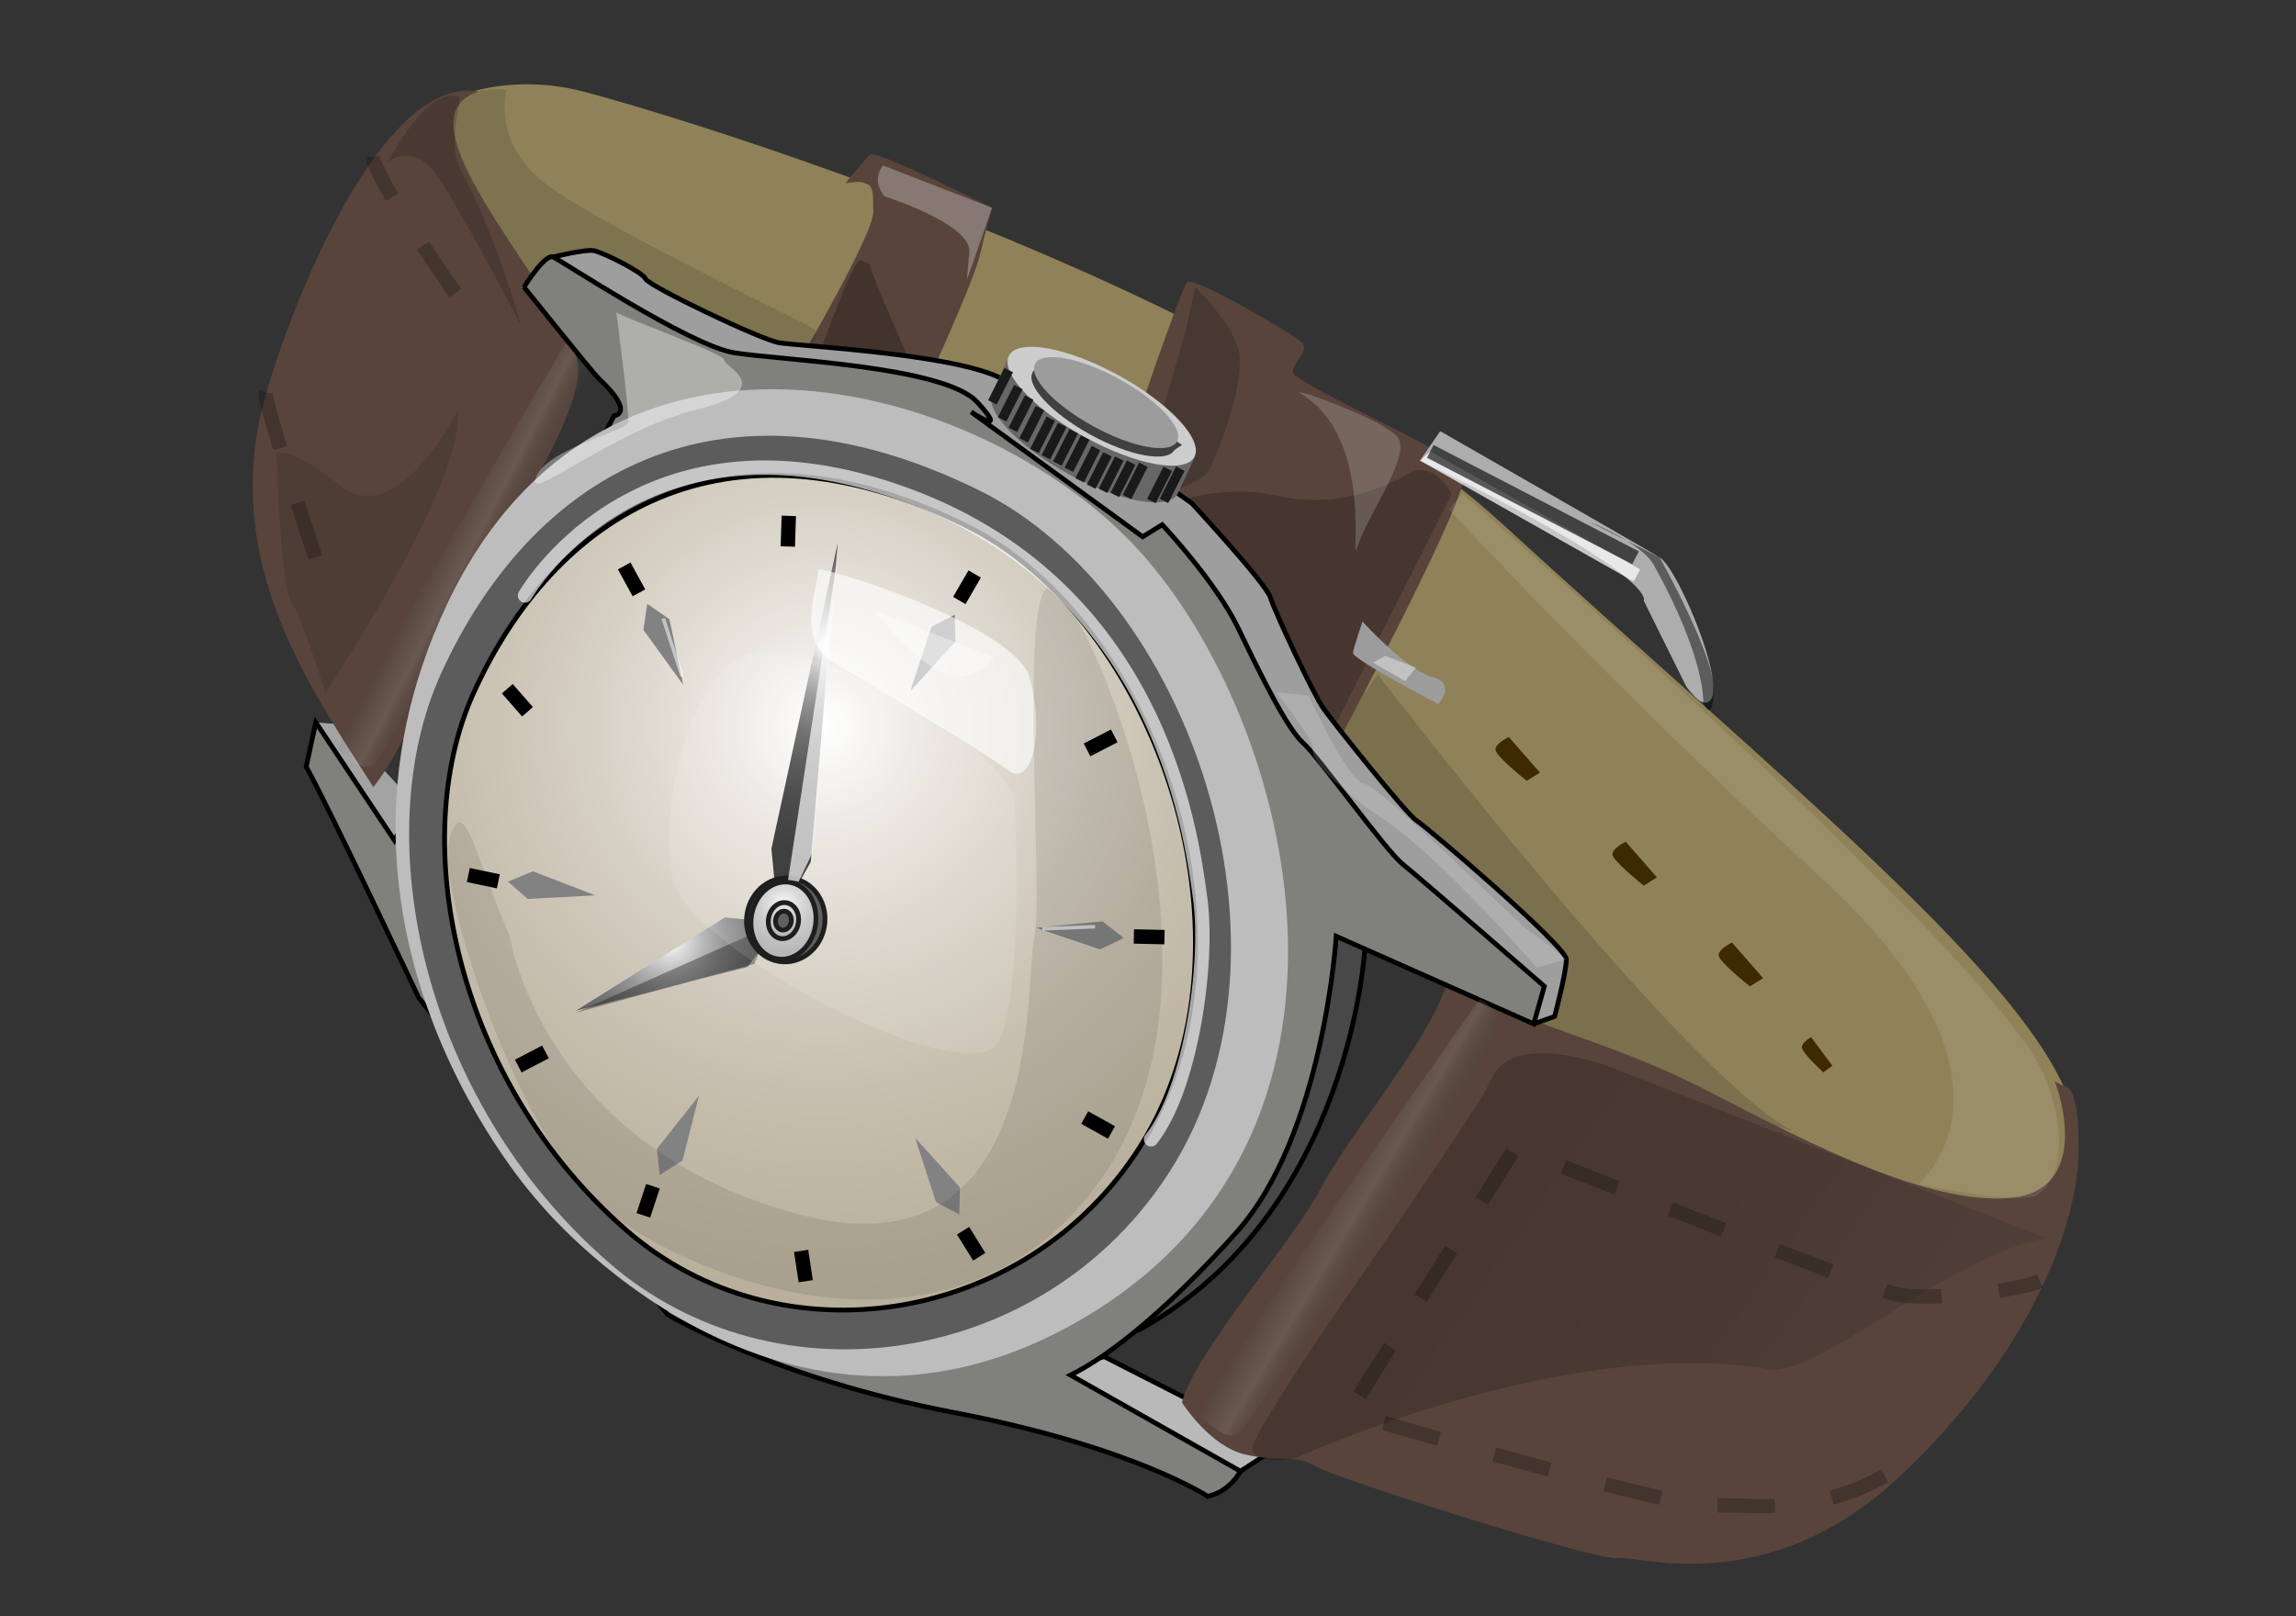 <?xml version="1.0" encoding="UTF-8" standalone="no"?>
<svg
   xmlns:dc="http://purl.org/dc/elements/1.1/"
   xmlns:cc="http://creativecommons.org/ns#"
   xmlns:rdf="http://www.w3.org/1999/02/22-rdf-syntax-ns#"
   xmlns:svg="http://www.w3.org/2000/svg"
   xmlns="http://www.w3.org/2000/svg"
   xmlns:sodipodi="http://sodipodi.sourceforge.net/DTD/sodipodi-0.dtd"
   xmlns:inkscape="http://www.inkscape.org/namespaces/inkscape"
   version="1.1"
   id="svg2"
   sodipodi:docname="watch.svg"
   inkscape:version="1.0.2-2 (e86c870879, 2021-01-15)"
   sodipodi:version="0.32"
   inkscape:output_extension="org.inkscape.output.svg.inkscape"
   x="0px"
   y="0px"
   width="125mm"
   height="88mm"
   viewBox="0 0 472.441 332.598"
   xml:space="preserve"><rect x="0" y="0" width="472.441" height="332.598" fill="#333333" stroke="none"/><defs
   id="defs355"><inkscape:perspective
     sodipodi:type="inkscape:persp3d"
     inkscape:vp_x="0 : 222.39369 : 1"
     inkscape:vp_y="0 : 1000 : 0"
     inkscape:vp_z="300 : 222.39369 : 1"
     inkscape:persp3d-origin="150 : 172.39369 : 1"
     id="perspective359" /></defs><sodipodi:namedview
   id="base"
   gridtolerance="10000"
   objecttolerance="10"
   showgrid="false"
   guidetolerance="10"
   borderopacity="1.0"
   bordercolor="#666666"
   inkscape:cy="162.37179"
   inkscape:cx="77.130426"
   inkscape:zoom="1.7408392"
   pagecolor="#ffffff"
   inkscape:document-units="px"
   inkscape:current-layer="svg2"
   inkscape:window-width="1920"
   inkscape:window-height="1017"
   inkscape:window-x="-8"
   inkscape:window-y="-8"
   inkscape:pageopacity="0.0"
   inkscape:pageshadow="2"
   fit-margin-top="0"
   fit-margin-left="0"
   fit-margin-right="0"
   fit-margin-bottom="0"
   inkscape:window-maximized="1"
   inkscape:document-rotation="0"
   units="mm">
	</sodipodi:namedview>

<g
   id="g9"
   transform="matrix(0.162,-0.971,0.971,0.162,79.528,-1301.611)">
	<path
   d="m -1491.648,492.495 31.557,-20.286 29.303,-45.983 59.056,-68.523 11.722,-81.146 4.057,-27.049 25.696,-19.385 8.565,5.41 c 0,0 6.762,9.918 5.41,25.696 -1.352,15.778 -16.68,141.555 -57.704,204.669 -41.024,63.114 -72.367,118.505 -96.474,134.793 -16.68,11.271 -27.049,0 -33.36,-8.565 -6.312,-8.566 12.172,-99.631 12.172,-99.631 z"
   id="path11"
   style="fill:#8f8259"
   inkscape:connector-curvature="0" />
	<path
   d="m -1409.149,445.16 c 0,0 -71.68,76.639 -79.794,100.982 -1.086,3.257 7.213,-48.688 7.213,-48.688 l 50.491,-57.704 6.311,-2.254 z"
   id="path13"
   style="opacity:0.14"
   inkscape:connector-curvature="0" />
	<path
   d="m -1366.322,314.424 c 0,0 30.655,11.722 35.163,10.82 4.508,-0.902 7.213,-0.451 4.959,-6.763 0,0 5.41,3.156 6.762,4.058 1.353,0.901 -6.762,27.049 -6.762,27.049 0,0 -4.057,-0.451 -10.369,-0.901 -6.311,-0.451 -32.458,-7.664 -32.458,-7.664 z"
   id="path15"
   style="fill:#58443b"
   inkscape:connector-curvature="0" />
	<path
   d="m -1364.068,455.979 c -3.156,2.705 -59.057,-16.229 -59.057,-16.229 l 29.754,-57.704 c 0,0 57.253,9.017 58.605,10.369 1.352,1.352 -7.213,23.893 -8.565,25.696 -1.352,1.803 -4.057,-0.901 -6.312,-0.901 -2.253,0 -11.27,36.064 -14.425,38.769 z"
   id="path17"
   style="fill:#58443b"
   inkscape:connector-curvature="0" />
	<path
   d="m -1318.536,245.45 c 0,0 -10.819,-1.353 -17.582,10.368 -6.762,11.722 -20.286,59.508 -21.188,61.311 -0.902,1.804 -13.524,-2.254 -13.524,-2.254 l -1.803,-58.605 42.376,-26.147 c 0,-10e-4 11.27,5.409 11.721,15.327 z"
   id="path19"
   style="opacity:0.12"
   inkscape:connector-curvature="0" />
	<path
   d="m -1365.872,445.611 c 0,0 -10.82,-11.271 -9.918,-27.049 0.902,-15.779 -9.016,-28.401 -9.016,-28.401 l -38.319,47.335 53.647,16.681 c 0,0 5.41,-3.607 3.606,-8.566 z"
   id="path21"
   style="opacity:0.21"
   inkscape:connector-curvature="0" />
	<path
   d="m -1381.65,389.5 36.966,4.268 9.017,0.45 c 0,0 -4.959,7.664 -10.82,10.82 -5.86,3.155 -22.991,-0.451 -26.598,-1.804 -3.606,-1.352 -8.565,-13.734 -8.565,-13.734 l 7.213,2.254"
   id="path23"
   style="opacity:0.26;fill:#1a1a1a"
   inkscape:connector-curvature="0" />
	<path
   d="m -1363.618,446.513 6.762,3.155 c 0,0 -16.68,45.082 -18.483,49.59 -1.803,4.508 -28.401,20.988 -28.401,13.976 0,-1.353 2.705,-4.058 2.705,-4.058 l 16.229,-11.722 c 0,0 5.41,2.705 21.188,-50.941 z"
   id="path25"
   style="fill:#adadad"
   inkscape:connector-curvature="0" />
	<path
   d="m -1341.979,326.146 c -4.959,2.705 -11.721,7.213 -18.032,11.271 -6.312,4.057 -5.41,-18.935 -5.41,-18.935 0,0 24.344,4.058 23.893,5.86 -0.451,1.804 -0.451,1.804 -0.451,1.804 z"
   id="path27"
   style="opacity:0.25"
   inkscape:connector-curvature="0" />
	<polyline
   points="-1564.68,429.382 -1569.639,444.709 -1573.696,449.218 -1578.205,444.259    -1576.401,428.931 -1564.229,400.98 -1559.271,412.251 -1564.68,429.382  "
   id="polyline29"
   style="fill:#b9b9b9;stroke:#000000" />
	<polygon
   points="-1455.133,233.277 -1465.952,247.253 -1479.927,249.057 -1455.583,227.868 "
   id="polygon31"
   style="fill:#a3a3a3" />
	<path
   d="m -1469.822,598.753 c -6.857,3.956 -21.323,8.766 -25.319,-4.407 -5.454,-17.983 6.523,-51.088 11.969,-68.477 5.927,-18.927 7.422,-38.787 12.192,-55.848 -14.331,-2.632 -32.643,-14.42 -46.336,-18.988 -12.201,-4.07 -37.535,-20.092 -48.717,-21.201 0,0 -8.115,7.214 -8.565,14.877 -0.451,7.664 1.803,10.369 0,14.877 -1.803,4.509 -9.918,61.311 -8.565,65.368 1.353,4.057 -3.606,32.459 26.598,55.45 30.204,22.991 58.155,27.95 73.031,25.696 14.877,-2.254 13.074,-5.41 13.074,-5.41"
   id="path33"
   style="fill:#58443b"
   inkscape:connector-curvature="0" />
	<path
   d="m -1319.889,240.04 c 0.936,-23.029 -62.657,-34.262 -77.538,-34.262 -30.651,0 -50.811,19.22 -69.526,36.19 18.147,9.782 41.522,7.405 59.46,18.39 6.458,3.955 26.34,11.063 33.868,9.445 13.856,-2.977 46.611,-50.499 54.341,-28.467"
   id="path35"
   style="fill:#58443b"
   inkscape:connector-curvature="0" />
	<path
   d="m -1351.445,260.777 c 0,0 2.705,6.312 2.705,8.115 0,1.803 -2.705,10.819 -4.057,11.721 -1.352,0.902 -8.565,25.696 -8.565,29.754 0,4.057 3.606,35.163 0.451,46.434 -3.155,11.271 -19.385,44.18 -19.385,44.18 0,0 -13.975,18.032 -16.68,19.385 -2.705,1.353 -18.483,12.172 -21.188,14.877 -2.705,2.705 -18.934,20.737 -19.836,22.991 -0.901,2.254 -20.737,35.164 -23.442,35.614 -2.705,0.451 -12.172,-0.45 -12.172,-0.45 l -2.254,-4.058"
   id="path37"
   style="fill:#9e9e9e;stroke:#000000"
   inkscape:connector-curvature="0" />
	
		<linearGradient
   id="SVGID_1_"
   gradientUnits="userSpaceOnUse"
   x1="-1439.366"
   y1="251.482"
   x2="-1447.029"
   y2="270.867"
   gradientTransform="matrix(0.998,-0.066,0.066,0.998,8.217,-101.364)">
		<stop
   offset="0.077"
   style="stop-color:#000000"
   id="stop40" />
		<stop
   offset="0.467"
   style="stop-color:#FFFFFF"
   id="stop42" />
		<stop
   offset="0.489"
   style="stop-color:#DBDBDB"
   id="stop44" />
		<stop
   offset="0.515"
   style="stop-color:#B7B7B7"
   id="stop46" />
		<stop
   offset="0.545"
   style="stop-color:#969696"
   id="stop48" />
		<stop
   offset="0.579"
   style="stop-color:#7B7B7B"
   id="stop50" />
		<stop
   offset="0.616"
   style="stop-color:#656565"
   id="stop52" />
		<stop
   offset="0.66"
   style="stop-color:#545454"
   id="stop54" />
		<stop
   offset="0.714"
   style="stop-color:#484848"
   id="stop56" />
		<stop
   offset="0.79"
   style="stop-color:#424242"
   id="stop58" />
		<stop
   offset="1"
   style="stop-color:#404040"
   id="stop60" />
	</linearGradient>
	<path
   d="m -1460.55,233.567 c 0,0 -4.142,5.695 -1.745,7.796 2.397,2.101 82.865,30.226 89.671,30.68 6.807,0.455 6.931,-4.523 6.931,-4.523 0,0 -89.039,-34.788 -94.857,-33.953 z"
   id="path62"
   style="opacity:0.11;fill:url(#SVGID_1_)"
   inkscape:connector-curvature="0" />
	<path
   d="m -1465.952,451.922 c 0,0 -54.999,6.312 -86.556,-33.359 l 8.115,-11.271 83.4,31.105 z"
   id="path64"
   style="fill:#484848;stroke:#000000"
   inkscape:connector-curvature="0" />
	<path
   d="m -1358.659,255.818 c 0,0 7.664,3.156 7.213,4.959 -0.451,1.804 -13.524,31.106 -13.524,40.573 0,9.467 4.508,43.729 -1.804,51.844 -6.311,8.114 -2.254,-0.901 -2.254,-0.901 l -19.836,39.671 3.156,3.606 c 0,0 -9.917,13.074 -18.934,19.386 -9.016,6.311 -18.934,13.524 -21.188,17.131 -2.254,3.606 -19.385,20.737 -21.639,24.794 -2.254,4.058 -20.287,33.36 -20.287,33.36 l -8.115,-0.901 11.271,-43.729 c 0,0 -41.281,4.274 -64.466,-10.369 -17.131,-10.819 -29.303,-21.188 -35.164,-29.303 l -13.975,38.319 c 0,0 -4.508,-1.353 -6.312,-5.861 0,0 7.664,-17.131 8.565,-55.449 0.902,-38.319 10.369,-62.213 10.369,-62.213 l 56.803,-62.212 c 0,0 35.163,-24.344 43.729,-31.106 l 9.467,0.451 -21.639,20.286 95.122,30.655 c 0,0 1.165,4.564 7.213,-4.508 0.902,-1.352 16.229,-18.483 16.229,-18.483 z"
   id="path66"
   style="fill:#80817c;stroke:#000000"
   inkscape:connector-curvature="0" />
	<path
   d="m -1546.647,290.08 c 0,0 -54.098,60.86 -4.058,118.113 50.04,57.253 131.638,19.836 160.039,-18.032 28.401,-37.868 36.967,-118.564 -36.065,-139.302 -73.032,-20.738 -119.916,39.221 -119.916,39.221 z"
   id="path68"
   style="fill:#bdbdbd"
   inkscape:connector-curvature="0" />
	<path
   d="m -1384.904,356.598 c -14.133,47.048 -83.141,84.3 -133.757,62.855 -44.667,-18.924 -62.438,-73.166 -38.216,-112.638 27.154,-44.25 79.603,-64.452 115.655,-54.81 43.244,11.566 73.998,45.739 56.318,104.593 z"
   id="path70"
   style="fill:#5c5c5c"
   inkscape:connector-curvature="0" />
	<radialGradient
   id="SVGID_2_"
   cx="-1438.903"
   cy="332.457"
   r="373.383"
   gradientUnits="userSpaceOnUse">
		<stop
   offset="0"
   style="stop-color:#FFFFFF"
   id="stop73" />
		<stop
   offset="0.06"
   style="stop-color:#E9E6E0"
   id="stop75" />
		<stop
   offset="0.127"
   style="stop-color:#D7D1C5"
   id="stop77" />
		<stop
   offset="0.205"
   style="stop-color:#C7BFAF"
   id="stop79" />
		<stop
   offset="0.295"
   style="stop-color:#BBB19E"
   id="stop81" />
		<stop
   offset="0.407"
   style="stop-color:#B3A893"
   id="stop83" />
		<stop
   offset="0.564"
   style="stop-color:#AEA38C"
   id="stop85" />
		<stop
   offset="1"
   style="stop-color:#ADA18A"
   id="stop87" />
	</radialGradient>
	<path
   d="m -1392.58,354.962 c -12.913,42.984 -75.961,77.02 -122.206,57.428 -40.81,-17.29 -57.045,-66.848 -34.916,-102.911 24.809,-40.429 72.728,-58.886 105.667,-50.076 39.511,10.566 67.609,41.787 51.455,95.559 z"
   id="path89"
   style="fill:url(#SVGID_2_);stroke:#000000"
   inkscape:connector-curvature="0" />
	<polygon
   points="-1475.419,397.374 -1472.264,401.882 -1469.559,396.923 -1473.165,383.398 "
   id="polygon91"
   style="fill:#828282" />
	<polygon
   points="-1484.707,277.637 -1481.82,272.952 -1478.83,277.744 -1481.641,291.457 "
   id="polygon93"
   style="fill:#828282" />
	<polygon
   points="-1533.189,372.241 -1534.923,377.464 -1529.33,376.674 -1520.631,365.708 "
   id="polygon95"
   style="fill:#828282" />
	<polygon
   points="-1425.242,292.236 -1419.741,292.119 -1422.145,297.231 -1435.187,302.311 "
   id="polygon97"
   style="fill:#828282" />
	<polygon
   points="-1414.713,351.511 -1411.392,355.898 -1416.941,356.95 -1428.706,349.367 "
   id="polygon99"
   style="fill:#828282" />
	<polygon
   points="-1531.788,312.875 -1537.096,314.324 -1533.34,318.544 -1519.393,319.713 "
   id="polygon101"
   style="fill:#828282" />
	<radialGradient
   id="SVGID_3_"
   cx="-1488.64"
   cy="308.51"
   r="77.894"
   gradientUnits="userSpaceOnUse">
		<stop
   offset="0"
   style="stop-color:#FFFFFF"
   id="stop104" />
		<stop
   offset="0.041"
   style="stop-color:#DBDBDB"
   id="stop106" />
		<stop
   offset="0.091"
   style="stop-color:#B7B7B7"
   id="stop108" />
		<stop
   offset="0.147"
   style="stop-color:#969696"
   id="stop110" />
		<stop
   offset="0.209"
   style="stop-color:#7B7B7B"
   id="stop112" />
		<stop
   offset="0.28"
   style="stop-color:#656565"
   id="stop114" />
		<stop
   offset="0.362"
   style="stop-color:#545454"
   id="stop116" />
		<stop
   offset="0.463"
   style="stop-color:#484848"
   id="stop118" />
		<stop
   offset="0.605"
   style="stop-color:#424242"
   id="stop120" />
		<stop
   offset="1"
   style="stop-color:#404040"
   id="stop122" />
	</radialGradient>
	<polygon
   points="-1481.28,325.694 -1481.73,318.933 -1506.075,291.433 -1491.198,325.244 -1486.239,327.948 "
   id="polygon124"
   style="fill:url(#SVGID_3_)" />
	<g
   id="g126">
		<line
   x1="-1442.059"
   y1="266.188"
   x2="-1446.116"
   y2="271.146"
   id="line128"
   style="fill:none;stroke:#000000;stroke-width:3" />
		<line
   x1="-1412.718"
   y1="286.07"
   x2="-1417.753"
   y2="290.033"
   id="line130"
   style="fill:none;stroke:#000000;stroke-width:3" />
		<line
   x1="-1396.732"
   y1="318.283"
   x2="-1403.083"
   y2="319.131"
   id="line132"
   style="fill:none;stroke:#000000;stroke-width:3" />
		<line
   x1="-1402.321"
   y1="358.609"
   x2="-1408.314"
   y2="356.344"
   id="line134"
   style="fill:none;stroke:#000000;stroke-width:3" />
		<line
   x1="-1434.732"
   y1="387.817"
   x2="-1430.903"
   y2="392.955"
   id="line136"
   style="fill:none;stroke:#000000;stroke-width:3" />
		<line
   x1="-1471.59"
   y1="403.895"
   x2="-1470.684"
   y2="410.238"
   id="line138"
   style="fill:none;stroke:#000000;stroke-width:3" />
		<line
   x1="-1510.635"
   y1="399.991"
   x2="-1512.784"
   y2="406.027"
   id="line140"
   style="fill:none;stroke:#000000;stroke-width:3" />
		<line
   x1="-1538.152"
   y1="378.808"
   x2="-1542.971"
   y2="383.03"
   id="line142"
   style="fill:none;stroke:#000000;stroke-width:3" />
		<line
   x1="-1547.884"
   y1="346.116"
   x2="-1553.977"
   y2="348.101"
   id="line144"
   style="fill:none;stroke:#000000;stroke-width:3" />
		<line
   x1="-1539.649"
   y1="313.333"
   x2="-1545.982"
   y2="312.359"
   id="line146"
   style="fill:none;stroke:#000000;stroke-width:3" />
		<line
   x1="-1519.495"
   y1="281.433"
   x2="-1515.646"
   y2="286.556"
   id="line148"
   style="fill:none;stroke:#000000;stroke-width:3" />
		<line
   x1="-1481.824"
   y1="264.564"
   x2="-1482.088"
   y2="270.966"
   id="line150"
   style="fill:none;stroke:#000000;stroke-width:3" />
	</g>
	<radialGradient
   id="SVGID_4_"
   cx="-1422.264"
   cy="330.15"
   r="83.023"
   gradientUnits="userSpaceOnUse">
		<stop
   offset="0"
   style="stop-color:#FFFFFF"
   id="stop153" />
		<stop
   offset="0.023"
   style="stop-color:#E7E7E7"
   id="stop155" />
		<stop
   offset="0.067"
   style="stop-color:#BEBEBE"
   id="stop157" />
		<stop
   offset="0.118"
   style="stop-color:#989898"
   id="stop159" />
		<stop
   offset="0.172"
   style="stop-color:#787878"
   id="stop161" />
		<stop
   offset="0.233"
   style="stop-color:#5D5D5D"
   id="stop163" />
		<stop
   offset="0.301"
   style="stop-color:#474747"
   id="stop165" />
		<stop
   offset="0.38"
   style="stop-color:#363636"
   id="stop167" />
		<stop
   offset="0.479"
   style="stop-color:#2A2A2A"
   id="stop169" />
		<stop
   offset="0.617"
   style="stop-color:#232323"
   id="stop171" />
		<stop
   offset="1"
   style="stop-color:#212121"
   id="stop173" />
	</radialGradient>
	<polygon
   points="-1465.952,326.146 -1472.714,327.948 -1473.616,332.457 -1467.305,334.711 -1400.584,329.301 "
   id="polygon175"
   style="fill:url(#SVGID_4_)" />
	<polygon
   points="-1483.534,326.146 -1484.886,327.948 -1490.296,326.596 -1506.525,291.433 "
   id="polygon177"
   style="opacity:0.34" />
	<ellipse
   cx="-1480.153"
   cy="331.555"
   rx="8.791"
   ry="8.19"
   id="ellipse179"
   style="fill:#484848;stroke:#000000" />
	<radialGradient
   id="SVGID_5_"
   cx="-1477.081"
   cy="330.666"
   r="32.465"
   gradientUnits="userSpaceOnUse">
		<stop
   offset="0"
   style="stop-color:#FFFFFF"
   id="stop182" />
		<stop
   offset="0.024"
   style="stop-color:#F4F4F4"
   id="stop184" />
		<stop
   offset="0.094"
   style="stop-color:#D9D9D9"
   id="stop186" />
		<stop
   offset="0.174"
   style="stop-color:#C3C3C3"
   id="stop188" />
		<stop
   offset="0.268"
   style="stop-color:#B3B3B3"
   id="stop190" />
		<stop
   offset="0.384"
   style="stop-color:#A7A7A7"
   id="stop192" />
		<stop
   offset="0.547"
   style="stop-color:#A0A0A0"
   id="stop194" />
		<stop
   offset="1"
   style="stop-color:#9E9E9E"
   id="stop196" />
	</radialGradient>
	<ellipse
   cx="-1480.378"
   cy="331.104"
   rx="8.115"
   ry="6.762"
   id="ellipse198"
   style="fill:url(#SVGID_5_);stroke:#000000" />
	<radialGradient
   id="SVGID_6_"
   cx="-1478.839"
   cy="330.899"
   r="15.151"
   gradientUnits="userSpaceOnUse">
		<stop
   offset="0"
   style="stop-color:#FFFFFF"
   id="stop201" />
		<stop
   offset="0.024"
   style="stop-color:#F4F4F4"
   id="stop203" />
		<stop
   offset="0.094"
   style="stop-color:#D9D9D9"
   id="stop205" />
		<stop
   offset="0.174"
   style="stop-color:#C3C3C3"
   id="stop207" />
		<stop
   offset="0.268"
   style="stop-color:#B3B3B3"
   id="stop209" />
		<stop
   offset="0.384"
   style="stop-color:#A7A7A7"
   id="stop211" />
		<stop
   offset="0.547"
   style="stop-color:#A0A0A0"
   id="stop213" />
		<stop
   offset="1"
   style="stop-color:#9E9E9E"
   id="stop215" />
	</radialGradient>
	<ellipse
   cx="-1480.378"
   cy="331.104"
   rx="3.787"
   ry="3.155"
   id="ellipse217"
   style="fill:url(#SVGID_6_);stroke:#000000" />
	<ellipse
   cx="-1480.378"
   cy="331.104"
   rx="1.984"
   ry="1.652"
   id="ellipse219"
   style="fill:#4b4b4b;stroke:#000000" />
	<polygon
   points="-1404.642,329.752 -1465.501,334.711 -1471.813,332.907 -1471.813,330.653 "
   id="polygon221"
   style="opacity:0.68;fill:#ffffff" />
	<path
   d="m -1364.218,356.02 c -3.837,-1.342 -10.21,6.901 -14.236,18.413 -4.025,11.511 -4.178,21.93 -0.341,23.271 l 8.114,2.254 8.416,-17.01 6.162,-24.675 z"
   id="path223"
   style="fill:#676767"
   inkscape:connector-curvature="0" />
	
		<ellipse
   transform="matrix(-0.944,-0.33,0.33,-0.944,-2775.51,286.99)"
   cx="-1363.392"
   cy="379.116"
   rx="7.36"
   ry="22.08"
   id="ellipse225"
   style="fill:#cdcdcd" />
	<path
   d="m -1357.705,364.377 c -0.283,-0.368 -0.618,-0.631 -1.008,-0.768 -2.938,-1.027 -7.818,5.284 -10.9,14.098 -3.082,8.814 -3.198,16.79 -0.261,17.817 l 1.297,1.398 6.312,-13.975 5.861,-17.582 z"
   id="path227"
   style="fill:#404040"
   inkscape:connector-curvature="0" />
	
		<ellipse
   transform="matrix(-0.944,-0.33,0.33,-0.944,-2774.048,288.916)"
   cx="-1362.49"
   cy="380.018"
   rx="5.635"
   ry="16.906"
   id="ellipse229"
   style="fill:#9c9c9c" />
	<line
   x1="-1366.322"
   y1="356.35"
   x2="-1359.109"
   y2="358.604"
   id="line231"
   style="fill:none;stroke:#1a1a1a;stroke-width:2" />
	<line
   x1="-1369.478"
   y1="358.935"
   x2="-1362.265"
   y2="361.188"
   id="line233"
   style="fill:none;stroke:#1a1a1a;stroke-width:2" />
	<line
   x1="-1371.281"
   y1="361.52"
   x2="-1364.068"
   y2="363.773"
   id="line235"
   style="fill:none;stroke:#1a1a1a;stroke-width:2" />
	<line
   x1="-1373.084"
   y1="364.104"
   x2="-1365.872"
   y2="366.358"
   id="line237"
   style="fill:none;stroke:#1a1a1a;stroke-width:2" />
	<line
   x1="-1374.888"
   y1="366.688"
   x2="-1367.675"
   y2="368.942"
   id="line239"
   style="fill:none;stroke:#1a1a1a;stroke-width:2" />
	<line
   x1="-1381.199"
   y1="384.781"
   x2="-1373.986"
   y2="387.035"
   id="line241"
   style="fill:none;stroke:#1a1a1a;stroke-width:2" />
	<line
   x1="-1380.749"
   y1="382.196"
   x2="-1373.535"
   y2="384.45"
   id="line243"
   style="fill:none;stroke:#1a1a1a;stroke-width:2" />
	<line
   x1="-1380.298"
   y1="379.612"
   x2="-1373.084"
   y2="381.866"
   id="line245"
   style="fill:none;stroke:#1a1a1a;stroke-width:2" />
	<line
   x1="-1381.199"
   y1="387.366"
   x2="-1373.986"
   y2="389.62"
   id="line247"
   style="fill:none;stroke:#1a1a1a;stroke-width:2" />
	<line
   x1="-1377.593"
   y1="374.442"
   x2="-1370.38"
   y2="376.696"
   id="line249"
   style="fill:none;stroke:#1a1a1a;stroke-width:2" />
	<line
   x1="-1379.396"
   y1="377.027"
   x2="-1372.183"
   y2="379.281"
   id="line251"
   style="fill:none;stroke:#1a1a1a;stroke-width:2" />
	<line
   x1="-1376.691"
   y1="371.857"
   x2="-1369.478"
   y2="374.112"
   id="line253"
   style="fill:none;stroke:#1a1a1a;stroke-width:2" />
	<line
   x1="-1375.79"
   y1="369.273"
   x2="-1368.577"
   y2="371.527"
   id="line255"
   style="fill:none;stroke:#1a1a1a;stroke-width:2" />
	<line
   x1="-1381.199"
   y1="392.535"
   x2="-1373.986"
   y2="394.789"
   id="line257"
   style="fill:none;stroke:#1a1a1a;stroke-width:2" />
	<line
   x1="-1380.749"
   y1="395.12"
   x2="-1373.535"
   y2="397.374"
   id="line259"
   style="fill:none;stroke:#1a1a1a;stroke-width:2" />
	<path
   d="m -1474.226,552.36 5.156,-5.37 c 0,0 -1.323,-1.704 -2.403,-1.562 -1.081,0.142 -4.436,5.276 -4.436,5.276 z"
   id="path261"
   style="fill:#3d2a04"
   inkscape:connector-curvature="0" />
	<path
   d="m -1458.55,535.071 6.271,-7.645 c 0,0 -1.693,-2.505 -3.034,-2.329 -1.341,0.176 -5.376,7.527 -5.376,7.527 z"
   id="path263"
   style="fill:#3d2a04"
   inkscape:connector-curvature="0" />
	<path
   d="m -1441.419,509.713 6.271,-7.645 c 0,0 -1.693,-2.505 -3.034,-2.329 -1.341,0.176 -5.377,7.527 -5.377,7.527 z"
   id="path265"
   style="fill:#3d2a04"
   inkscape:connector-curvature="0" />
	<path
   d="m -1423.838,481.988 6.271,-7.645 c 0,0 -1.693,-2.506 -3.034,-2.329 -1.341,0.176 -5.377,7.526 -5.377,7.526 z"
   id="path267"
   style="fill:#3d2a04"
   inkscape:connector-curvature="0" />
	<path
   d="m -1557.017,577.248 c -11.27,-13.975 -10.369,-27.95 -12.172,-35.163 -1.803,-7.213 6.762,-77.54 6.762,-77.54 l 60.409,25.246 c 0,0 -16.68,76.638 -17.131,83.4 -0.451,6.762 4.959,25.696 7.664,29.303"
   id="path269"
   style="opacity:0.24;fill:none;stroke:#000000;stroke-width:3;stroke-dasharray:12"
   inkscape:connector-curvature="0" />
	<path
   d="m -1389.314,206.229 c -1.803,-0.451 -40.573,20.286 -40.573,20.286"
   id="path271"
   style="opacity:0.24;fill:none;stroke:#000000;stroke-width:3;stroke-dasharray:12"
   inkscape:connector-curvature="0" />
	<path
   d="m -1362.265,241.844 c 0,0 21.639,-21.188 25.246,-21.64"
   id="path273"
   style="opacity:0.24;fill:none;stroke:#000000;stroke-width:3;stroke-dasharray:12"
   inkscape:connector-curvature="0" />
	<linearGradient
   id="SVGID_7_"
   gradientUnits="userSpaceOnUse"
   x1="-1517.894"
   y1="448.509"
   x2="-1526.721"
   y2="470.836">
		<stop
   offset="0.077"
   style="stop-color:#000000"
   id="stop276" />
		<stop
   offset="0.467"
   style="stop-color:#FFFFFF"
   id="stop278" />
		<stop
   offset="0.489"
   style="stop-color:#DBDBDB"
   id="stop280" />
		<stop
   offset="0.515"
   style="stop-color:#B7B7B7"
   id="stop282" />
		<stop
   offset="0.545"
   style="stop-color:#969696"
   id="stop284" />
		<stop
   offset="0.579"
   style="stop-color:#7B7B7B"
   id="stop286" />
		<stop
   offset="0.616"
   style="stop-color:#656565"
   id="stop288" />
		<stop
   offset="0.66"
   style="stop-color:#545454"
   id="stop290" />
		<stop
   offset="0.714"
   style="stop-color:#484848"
   id="stop292" />
		<stop
   offset="0.79"
   style="stop-color:#424242"
   id="stop294" />
		<stop
   offset="1"
   style="stop-color:#404040"
   id="stop296" />
	</linearGradient>
	<path
   d="m -1568.191,434.341 c 0,0 -4.657,5.795 -2.329,8.21 2.328,2.415 83.368,38.151 90.354,39.117 6.986,0.966 7.452,-4.346 7.452,-4.346 0,0 -89.423,-43.464 -95.477,-42.981 z"
   id="path298"
   style="opacity:0.11;fill:url(#SVGID_7_)"
   inkscape:connector-curvature="0" />
	<linearGradient
   id="SVGID_8_"
   gradientUnits="userSpaceOnUse"
   x1="-1515.958"
   y1="476.932"
   x2="-1589.44"
   y2="633.364">
		<stop
   offset="0"
   style="stop-color:#000000"
   id="stop301" />
		<stop
   offset="0.176"
   style="stop-color:#050505"
   id="stop303" />
		<stop
   offset="0.381"
   style="stop-color:#131313"
   id="stop305" />
		<stop
   offset="0.599"
   style="stop-color:#2A2A2A"
   id="stop307" />
		<stop
   offset="0.827"
   style="stop-color:#4B4B4B"
   id="stop309" />
		<stop
   offset="1"
   style="stop-color:#696969"
   id="stop311" />
	</linearGradient>
	<path
   d="m -1573.696,455.078 c 0,0 34.712,50.933 34.712,94.671 0,10.368 30.205,33.811 36.516,52.745 l 20.286,-95.572 c 0,0 4.508,-21.64 -6.311,-24.344 -10.82,-2.705 -82.499,-39.222 -85.204,-36.517 -2.704,2.706 10e-4,9.017 10e-4,9.017 z"
   id="path313"
   style="opacity:0.19;fill:url(#SVGID_8_)"
   inkscape:connector-curvature="0" />
	<path
   d="m -1495.706,574.093 c 0,0 25.246,22.541 59.958,-30.655 34.712,-53.196 63.114,-89.261 63.114,-89.261 l 3.606,2.254 c 0,0 -77.089,125.326 -99.63,139.752 -12.888,8.248 -22.541,6.312 -25.245,2.705 -2.704,-3.607 -1.803,-24.795 -1.803,-24.795 z"
   id="path315"
   style="opacity:0.1;fill:#ffffff"
   inkscape:connector-curvature="0" />
	<polygon
   points="-1361.363,448.315 -1378.494,495.651 -1381.199,494.75 -1363.618,446.513 "
   id="polygon317"
   style="opacity:0.72;fill:#ffffff" />
	<path
   d="m -1403.74,513.233 c 0,0 9.016,-0.902 26.598,-14.877 4.25,-3.378 6.762,-14.877 6.762,-14.877 l -4.959,15.778 c 0,0 -18.483,14.877 -25.696,15.778 -7.213,0.901 -2.705,-1.802 -2.705,-1.802 z"
   id="path319"
   style="opacity:0.47"
   inkscape:connector-curvature="0" />
	<line
   x1="-1361.363"
   y1="448.315"
   x2="-1376.24"
   y2="494.299"
   id="line321"
   style="opacity:0.62;fill:none;stroke:#000000;stroke-width:3" />
	<path
   id="path323"
   style="fill:none;stroke:#1a1a1a;stroke-width:2"
   d=""
   inkscape:connector-curvature="0" />
	<path
   d="m -1353.7,420.816 c 0,0 -2.705,16.68 -5.86,20.286 -3.155,3.606 -17.131,-3.606 -23.893,-4.508 -6.762,-0.901 23.442,0.451 29.753,-17.582"
   id="path325"
   style="opacity:0.18;fill:#ffffff"
   inkscape:connector-curvature="0" />
	<path
   d="m -1327.552,327.047 c 0,0 -2.705,18.935 -8.566,19.385 -5.86,0.451 -5.86,0.451 -5.86,0.451 l 15.778,2.705 4.959,-23.894 c 0,0 -3.155,-2.254 -6.311,1.353 z"
   id="path327"
   style="opacity:0.28;fill:#ffffff"
   inkscape:connector-curvature="0" />
	<path
   d="m -1425.379,332.457 c 0,0 -13.074,33.811 -16.229,39.671 -3.155,5.861 9.467,6.312 19.836,1.353 10.369,-4.959 16.229,-48.236 14.877,-47.335 -1.352,0.901 -15.328,-2.706 -18.484,6.311 z"
   id="path329"
   style="opacity:0.62;fill:#ffffff"
   inkscape:connector-curvature="0" />
	<path
   d="m -1446.567,374.383 c 0,0 -37.868,8.565 -50.942,5.409 -13.073,-3.155 7.664,-66.27 21.188,-72.581 13.524,-6.311 44.18,-3.606 49.589,7.213 5.41,10.82 -6.311,48.688 -19.835,59.959 z"
   id="path331"
   style="opacity:0.12;fill:#ffffff"
   inkscape:connector-curvature="0" />
	<path
   d="m -1493.001,275.203 c 0,0 -41.475,13.524 -47.335,68.073 -5.86,54.549 55,39.672 64.917,40.122 9.917,0.451 73.482,-15.778 73.031,-8.565 -0.451,7.213 -71.679,54.098 -120.367,30.655 -48.688,-23.442 -34.262,-84.302 -22.09,-103.236 12.172,-18.934 59.508,-44.18 69.876,-42.827 10.368,1.353 -2.704,5.86 -18.032,15.778 z"
   id="path333"
   style="opacity:0.09"
   inkscape:connector-curvature="0" />
	<path
   d="m -1360.462,275.654 c 0,0 -20.737,6.312 -22.541,6.312 -1.804,0 -8.115,-15.778 -14.426,-17.131 -6.311,-1.353 12.172,13.975 19.385,30.655 7.213,16.68 9.918,4.058 11.27,4.058 1.353,0 5.861,-26.148 6.312,-23.894 z"
   id="path335"
   style="opacity:0.36;fill:#ffffff"
   inkscape:connector-curvature="0" />
	<path
   d="m -1398.781,440.201 c 0,0 -8.565,10.819 -9.016,16.229 -0.451,5.409 -5.41,2.254 -5.41,2.254 0,0 6.312,-19.385 7.664,-19.385 1.352,0 6.762,0.902 6.762,0.902 z"
   id="path337"
   style="fill:#9c9c9c"
   inkscape:connector-curvature="0" />
	<polygon
   points="-1409.601,451.021 -1406.445,452.824 -1405.092,446.062 -1406.896,443.808 "
   id="polygon339"
   style="opacity:0.39;fill:#ffffff" />
	<path
   d="m -1464.149,487.987 c 0,0 19.385,-23.442 25.246,-36.516 5.86,-13.074 10.819,-17.582 12.172,-17.131 1.353,0.45 10.369,-9.468 10.369,-9.468 l 0.451,6.763 c 0,0 -16.229,10.819 -16.229,14.426 0,3.607 -23.893,36.967 -24.795,39.221 -0.901,2.254 -4.508,8.565 -4.508,8.565 z"
   id="path341"
   style="opacity:0.17;fill:#ffffff"
   inkscape:connector-curvature="0" />
	<path
   d="m -1337.621,223.41 c 0,0 4.733,4.057 0,9.466 -4.733,5.409 -29.076,23.667 -29.076,23.667 0,0 17.581,-8.114 29.752,-17.581 6.056,-4.71 14.995,-1.656 15.252,-3.43 0.977,-6.713 -15.928,-12.122 -15.928,-12.122 z"
   id="path343"
   style="opacity:0.16"
   inkscape:connector-curvature="0" />
	<path
   d="m -1386.306,246.4 c 0,0 -27.047,-8.114 -19.609,-21.639 7.438,-13.523 4.057,-14.199 4.057,-14.199 0,0 -27.048,5.409 -29.752,8.114 -2.705,2.704 -17.581,10.143 -17.581,10.143 0,0 48.009,21.638 62.885,17.581 z"
   id="path345"
   style="opacity:0.11"
   inkscape:connector-curvature="0" />
	<line
   x1="-1422.223"
   y1="295.94"
   x2="-1433.494"
   y2="301.802"
   id="line347"
   style="opacity:0.53;fill:none;stroke:#ffffff;stroke-width:0.75" />
	<line
   x1="-1473.165"
   y1="384.751"
   x2="-1470.911"
   y2="395.57"
   id="line349"
   style="opacity:0.53;fill:none;stroke:#ffffff;stroke-width:0.75" />
	<path
   d="m -1422.223,266.638 c 0,0 42.213,15.463 34.712,69.876 -8.265,59.959 -60.628,75.611 -73.935,79.74 -13.307,4.131 -39.92,4.589 -51.391,-1.835"
   id="path351"
   style="opacity:0.65;fill:none;stroke:#ffffff;stroke-width:3;stroke-linecap:round"
   inkscape:connector-curvature="0" />
	<path
   d="m -1413.354,339.037 c 0,0 -10.819,12.172 -10.819,18.258 0,6.085 5.41,8.114 5.41,8.114 z"
   id="path353"
   style="opacity:0.36;fill:#ffffff"
   inkscape:connector-curvature="0" />
</g></svg>
